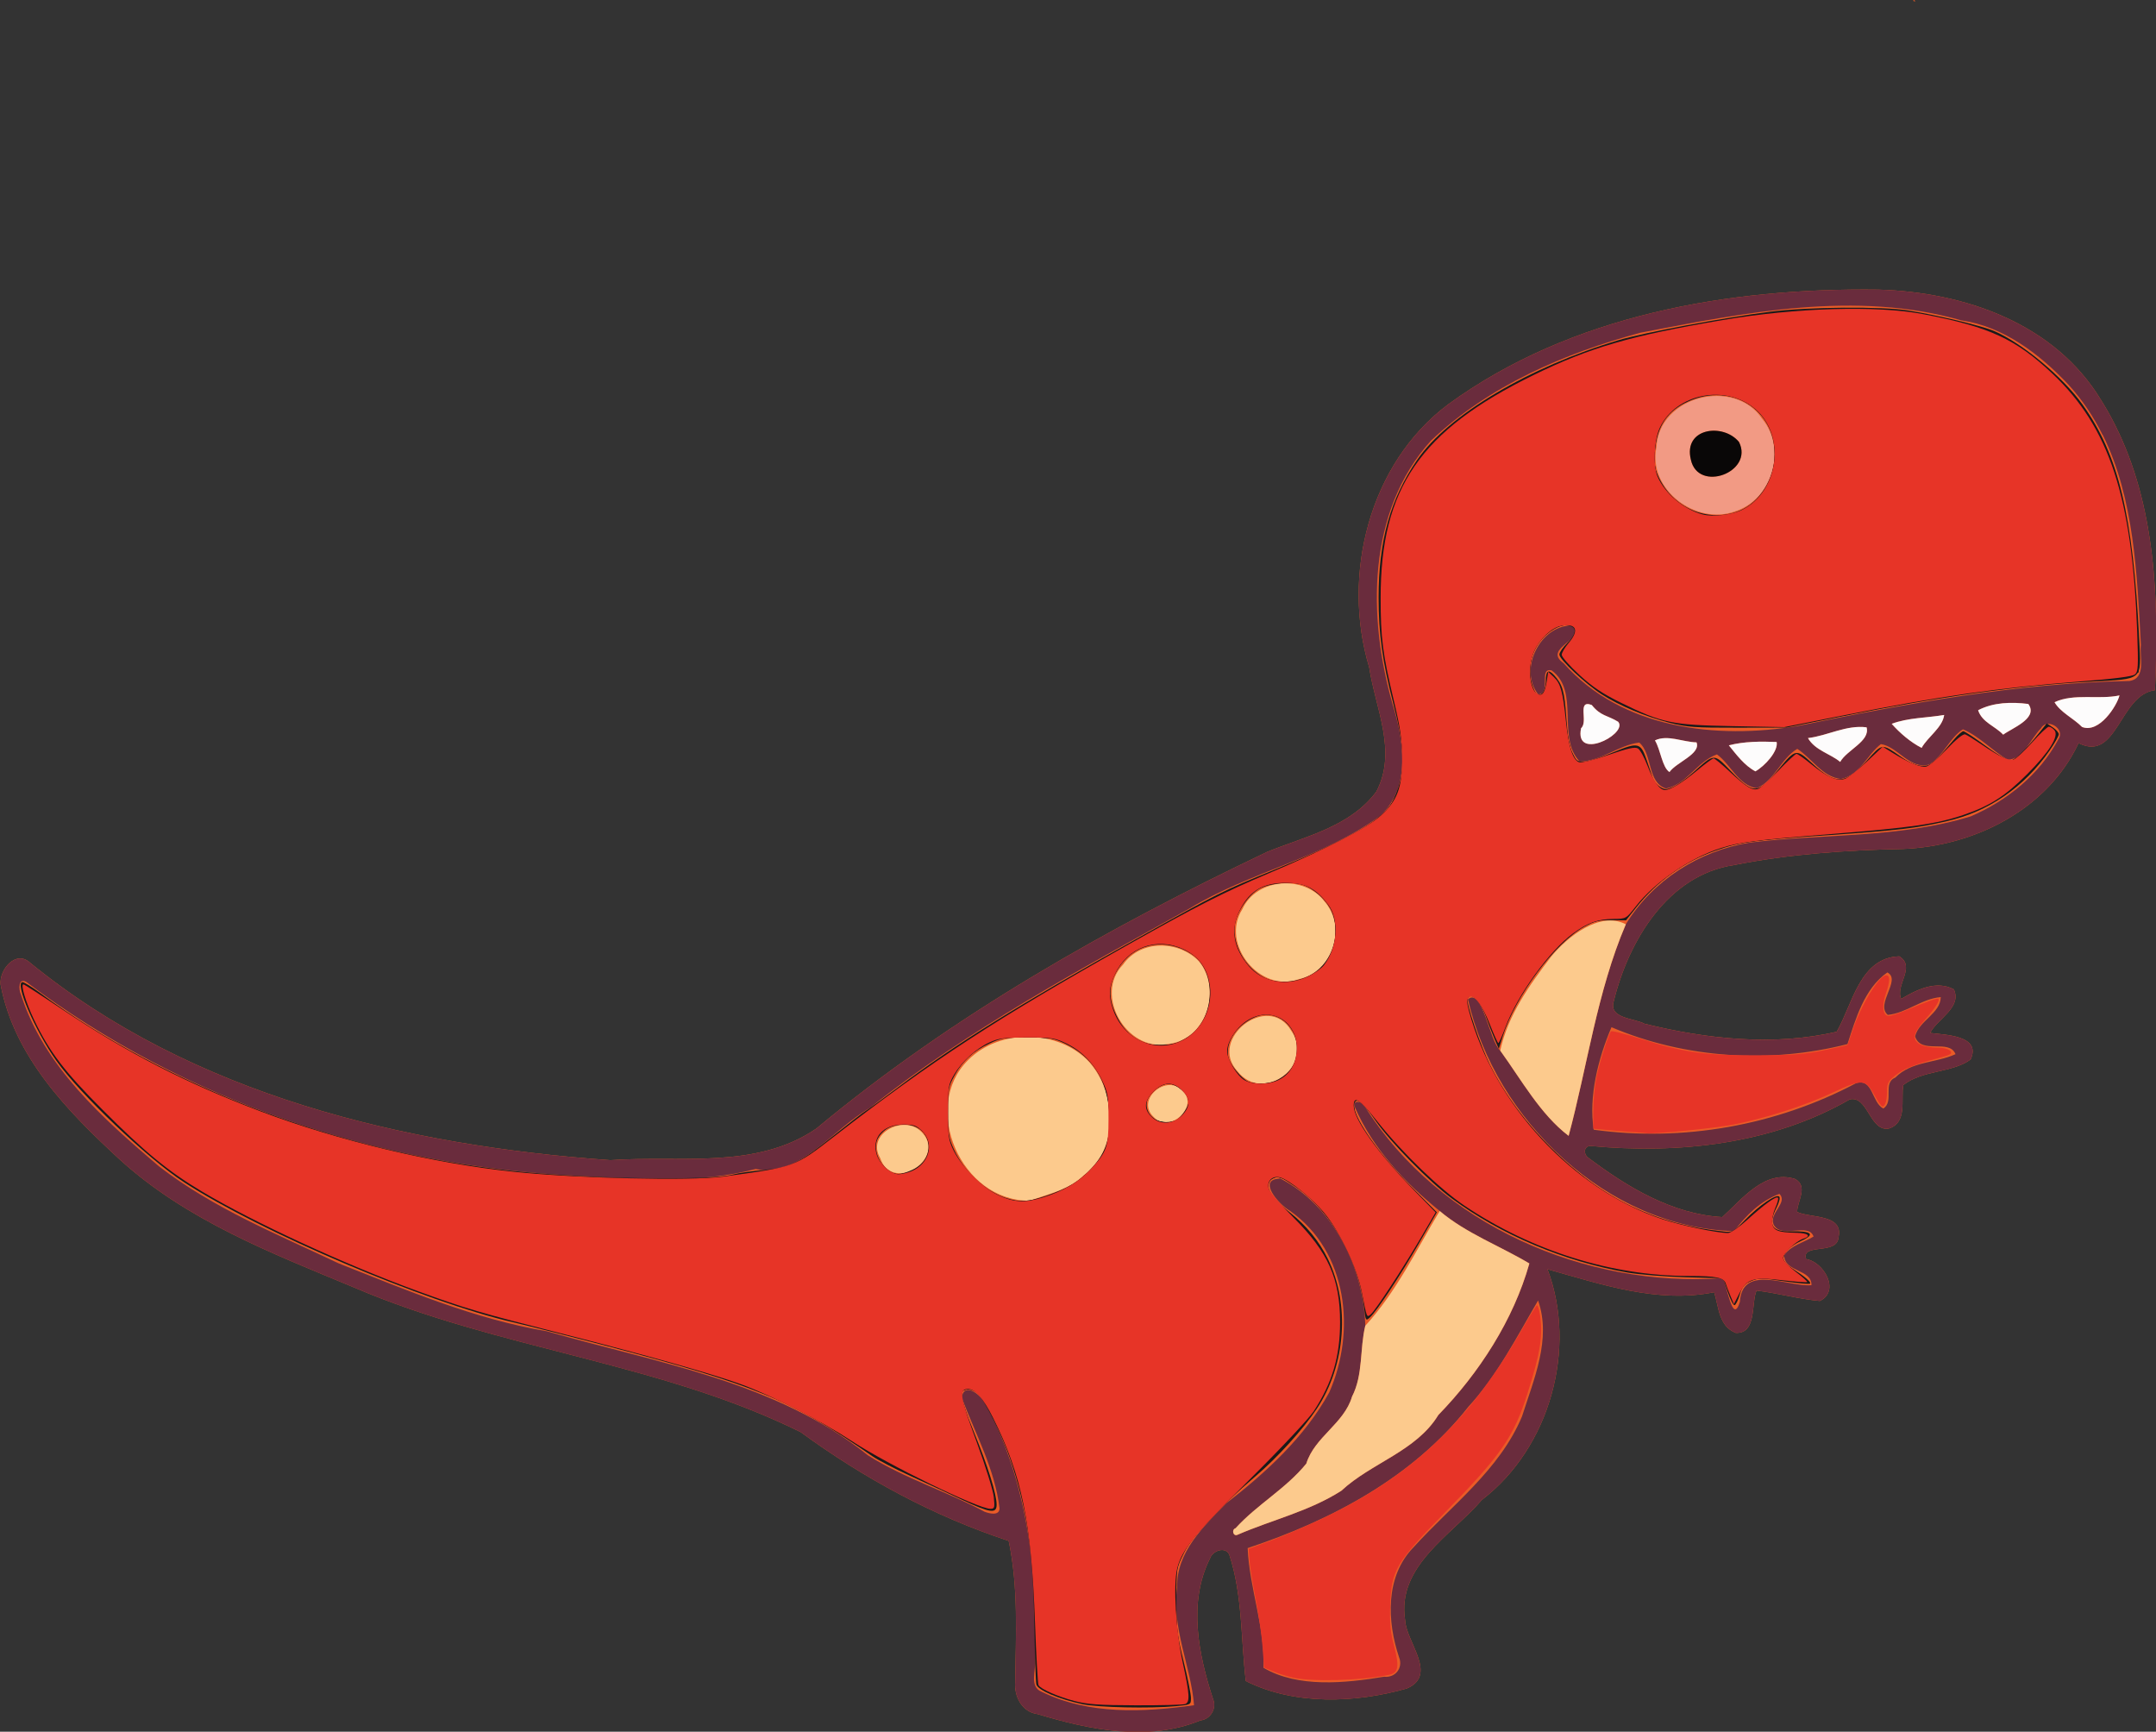 <?xml version="1.0" encoding="UTF-8" standalone="no"?>
<svg
   id="svg2"
   height="772.44pt"
   width="961.86pt"
   version="1.1"
   viewBox="0 0 961.862 772.435"
   sodipodi:docname="dino.svg"
   inkscape:version="1.3.2 (091e20e, 2023-11-25, custom)"
   xmlns:inkscape="http://www.inkscape.org/namespaces/inkscape"
   xmlns:sodipodi="http://sodipodi.sourceforge.net/DTD/sodipodi-0.dtd"
   xmlns="http://www.w3.org/2000/svg"
   xmlns:svg="http://www.w3.org/2000/svg">
  <rect x="0" y="0" width="961.862" height="772.435" fill="#333333" stroke="none"/>
  <defs
     id="defs1" />
  <sodipodi:namedview
     id="namedview1"
     pagecolor="#ffffff"
     bordercolor="#000000"
     borderopacity="0.25"
     inkscape:showpageshadow="2"
     inkscape:pageopacity="0.0"
     inkscape:pagecheckerboard="0"
     inkscape:deskcolor="#d1d1d1"
     inkscape:document-units="pt"
     inkscape:zoom="0.74387126"
     inkscape:cx="641.23999"
     inkscape:cy="515.5462"
     inkscape:window-width="1920"
     inkscape:window-height="1057"
     inkscape:window-x="1912"
     inkscape:window-y="185"
     inkscape:window-maximized="1"
     inkscape:current-layer="svg2" />
  <g
     id="g4197"
     transform="matrix(.448 .894 -.894 .448 854.11 0)">
    <path
       id="path4184"
       d="m0 0v0.78c0.19-0.2 0.58-0.59 0.78-0.78zm209.3 4.914c-4.19 0.015-8.41 0.221-12.65 0.636-39.86 3.25-70.27 33.031-88.37 66.741-30.66 59.299-51.401 127.49-40.221 194.56 7.8 43.26 46.69 76.679 89.1 84.009 17.5 5.72 39.161 5.471 50.981 21.991 8.75 17.38 3.69 37.07 2.2 55.48-1.53 78.92 2.259 158.14 20.219 235.15 4.5 32.3-16.76 60.04-28.55 88.52-46.76 78.96-109.68 153.87-194.86 192.07-7.93 3.09-3.291 13.749 3.009 16.089 31.52 8.98 63.961-1.419 93.441-12.559 37.65-14.45 67.97-42.031 98.02-67.991 53.53-45.12 90.799-106.85 146.86-149.15 31.2-16.04 60.19-36.279 84.98-61.239 20.52 5.4 39.011 15.98 57.711 25.7 5.54 3.25 13.239 3.18 17.139-2.62 16.68-17.63 33.2-38.54 35.05-63.68 1.62-4.17-1.519-9.02-5.889-9.28-20.84-3.14-43.651-9.23-56.861-27-2.5-2.56-1.75-8.59 2.5-8.35 18.84 2.79 36.061 12.359 53.631 18.659 19.41-14.51 30.659-39.169 35.139-62.659 0.98-15.33-18.599-9.051-27.559-13.041-23.34-7.37-24.621-35.501-32.641-54.641-7.16-37.61-41.359-68.399-78.859-72.289 16.71-18.4 35.76-37.051 42.47-61.891 6.74 1.12 14.489 5.01 20.519-0.48 4.64-8.23-8.689-11.991-12.709-16.741 5.26-7.95 11.789-15.1 16.809-23.18 0.12-10.24-14.739-9.4-19.459-2.88-7.59-1.28 4.87-13.201-2.23-17.291-8.23-6.82-13.371 7.661-18.341 11.441-4.1-1.96-7.86-9.66-13.53-5.8-9.98 10.14-2.551 25.281 0.609 36.691-11.14 19.38-30.989 31.949-50.569 41.639-2.26 1.15-5.23-0.369-4.27-3.109 21.02-33.58 35.71-72.821 33.38-112.91 1.98-8.08 17.069-1.439 19.459-9.819 1.23-8.75-9.28-10.451-14.48-14.391-2.21-10.75 4.95-21.7 3.27-31.93-7.35-9.33-14.95 5.249-18.68 10.809-4.17-5.63-3.721-17.82-12.641-18.17-7.28 5.17-7.3 14.921-6.72 22.931-6.73-0.32-9.819-12.43-17.359-7.75-7.41 16.06 9.919 28.329 17.559 40.019-6.75 28.07-23.049 53.29-41.609 75.07-4.32 2.96-9.22 13.43-15.15 7.73-20.93-17.82-39.551-46.62-30.241-75.13 6.68-24.33 16.481-47.78 27.361-70.63 13.19-29.06 13.14-65.51-7.12-91.2 15.53-11.51-11.16-25.98-5.84-41.03-34.82-19.511-73.43-37.249-114.01-37.106z"
       fill="#ea5b27" />
    <path
       id="path6"
       d="m261.63 6.143c-5.25 0.018-10.52 0.276-15.82 0.795-49.82 4.062-87.84 41.288-110.46 83.426-38.325 74.126-64.251 159.36-50.276 243.2 9.75 54.075 58.363 95.849 111.38 105.01 21.875 7.15 48.952 6.838 63.727 27.488 10.938 21.725 4.612 46.337 2.75 69.35-1.913 98.65 2.823 197.68 25.273 293.94 5.625 40.375-20.95 75.05-35.688 110.65-58.45 98.7-137.1 192.34-243.57 240.09-9.912 3.862-4.113 17.186 3.762 20.111 39.4 11.225 79.951-1.774 116.8-15.699 47.062-18.062 84.963-52.538 122.53-84.988 66.912-56.4 113.5-133.56 183.57-186.44 39-20.05 75.237-45.349 106.22-76.549 25.65 6.75 48.764 19.975 72.139 32.125 6.925 4.062 16.549 3.975 21.424-3.275 20.85-22.038 41.5-48.175 43.812-79.6 2.025-5.213-1.899-11.275-7.361-11.6-26.05-3.925-54.564-11.538-71.076-33.75-3.125-3.2-2.188-10.738 3.125-10.438 23.55 3.487 45.077 15.449 67.039 23.324 24.262-18.138 38.324-48.962 43.924-78.324 1.225-19.162-23.249-11.313-34.449-16.301-29.175-9.213-30.776-44.376-40.801-68.301-8.95-47.012-51.699-85.499-98.574-90.361 20.888-23 44.7-46.313 53.088-77.363 8.425 1.4 18.111 6.263 25.648-0.6 5.8-10.288-10.862-14.988-15.887-20.926 6.575-9.938 14.737-18.875 21.012-28.975 0.15-12.8-18.424-11.75-24.324-3.6-9.488-1.6 6.088-16.501-2.787-21.613-10.288-8.525-16.713 9.576-22.926 14.301-5.125-2.45-9.825-12.075-16.912-7.25-12.475 12.675-3.188 31.601 0.762 45.863-13.925 24.225-38.736 39.936-63.211 52.049-2.825 1.438-6.538-0.462-5.338-3.887 26.275-41.975 44.637-91.026 41.725-141.14 2.475-10.1 21.337-1.798 24.324-12.273 1.538-10.938-11.6-13.063-18.1-17.988-2.763-13.438 6.188-27.125 4.088-39.912-9.188-11.662-18.687 6.562-23.35 13.512-5.213-7.037-4.651-22.275-15.801-22.713-9.1 6.463-9.125 18.652-8.4 28.664-8.412-0.4-12.274-15.538-21.699-9.688-9.262 20.075 12.399 35.411 21.949 50.023-8.438 35.088-28.812 66.613-52.012 93.838-5.4 3.7-11.525 16.787-18.938 9.662-26.162-22.275-49.438-58.275-37.801-93.912 8.35-30.412 20.601-59.725 34.201-88.287 16.488-36.325 16.425-81.888-8.9-114 19.44-14.375-13.92-32.462-7.27-51.275-43.53-24.389-91.79-46.561-142.51-46.382zm2.154 8.621c39.542 0.157 78.334 17.809 114.24 33.424 5.525 3.788 18.1 5.412 15.15 14.725-26.9 56.15-44.226 116.23-60.326 176.2-13.575 44.412-42.699 88.975-89.949 101.5-13.188 7.088-5.638-18.464-16.812-13.227-7.713 15.5 8.549 37.25 26.012 33.688 3.263-6.938-13.587-6.688-8.574-12.688 17.638-9.025 34.438 14.238 52.375 8.775 5.338-10.562 1.55-23.437 5.5-34.449 9.012-3.85 21.824 6.087 29.574-1.838 3.188-11.325-5.737-22.362-4.25-33.949 8.55-4.375 20.875-3.063 26.812-11.4 0.562-10.975-8.837-19.625-9.512-30.025 8.387-4.987 20.163-5.425 25.9-14.213 2.888-10.662-5.489-19.013-7.389-28.65 5.4-7.8 20.262-8.074 22.225-19.012-0.637-9.062-8.236-16.9-9.086-25.6 7.525-6.438 17.974-9.287 26.424-14.725 3.45-8.425-4.837-16.539-7.412-24.389-4.075-5.763 6.462-12.299 9.824-5.949 12.762 18.1 17.812 40.924 16.5 62.887-6.938 41.238-28.224 77.714-42.137 116.76-8.525 27.288-5.438 57.738 9.75 82.188 26.225 31.038 61.513 54.938 91.176 81.375-17.75 8.713-39.7 9.549-59.588 12.799-7.287 3.138-36.062-7.038-33.625 3.287 66.812 16.362 148.4-12.275 182.09-74.812-4.9-9.812-8.464-20.624-7.289-31.861 6.638-2.25 6.938 10.075 13.801 10.537 9.363 0.025 7.512-18.037 16.012-16.912 0.525 6.375-1.3 13.438 2 19.312 8.688 4.213 13.65-10.375 21.713-6.125-4.6 11.85-28.224 29-9.549 39.875 10.112 9.675-11.889 2.125-16.102 2.537-29.325 70.912-97.138 127.9-174.81 135.62-3.188-0.562-7.088 4.888-2.375 5.125 25.2 1.438 50.226-6.025 72.988-16.338 17.938-7.713 32.551-21.413 48.551-31.588 24.175 22.012 42.087 52.45 52.787 83.213 12.575 20.088 7.1 45.401 13.537 67.301 2.212 21.062-2.788 41.674-3.988 62.574 0.087 2.888-4.162 2.063-3.762-0.475-6.463-16.688-7.112-35.001-14.537-51.426-11.238-10.762-10.487-28.823-21.975-39.523-8.1-11.112-21.938-15.738-32-24.301-29.638-13.812-67.725-13.9-94.525 5.5-6.013 12.162 12.586 7.325 18.424 3.338 34.925-18.662 76.7-2.762 100.31 25.775 16.175 23.425 24.114 51.499 29.576 79.111 5.85 17.138 11.862 37.062 29.625 45.438 18.65 12.975 42.863 12.825 62.963 21.025-9.175 27.088-21.413 54.801-44.801 72.613-5.6 5.025-12.088-2.601-17.25-4.551-43.15-23.325-91.588-41.262-141.19-39.312-5.125 0.35-15.463 4.963-8.176 10.25 21.612 2.225 43.939 1.275 64.701 8.812 3.825 1.962-0.013 6.425-2.088 8.287-19.675 13.825-36.601 31.614-57.176 44.014-59.662 27.262-98.874 82.162-142.14 129.13-24.175 33.012-55.5 59.662-85.775 86.762-29.888 23.362-58.837 48.838-93.35 65.426-37.7 15.95-78.463 32.437-120.18 25.887-2.975 0.025-9.362-3.038-4.762-5.863 99.238-49.2 180.4-130.42 234.51-226.76 16.188-28.612 34-57.55 40.838-90.1 15.425-19.012-0.662-48.601-1.912-72.326-14.662-68.775-16.45-139.21-19.537-209.06-3.288-39.725 8.337-79.312 1.324-118.81-7.3-22.588-31.8-29.937-52.812-33.537-49.63-9.39-102.16-35.42-121.44-84.97-12.86-42.58-10.185-88.04-1.498-131.11 16.188-57.54 32.648-118.2 74.158-163.39 13.688-19.588 36.638-30.65 58.963-37.312 11.143-3.128 22.274-4.456 33.346-4.412zm134.1 56.736c4.513 3.888 14.038 19.601 6.375 26.551-6.5 2.087-12.75 7.186-19.225 7.523 0.36-12.058 9.82-22.47 12.85-34.07zm-17.633 47.492c8.758-0.485 7.079 14.398 8.145 20.295-6.3 1.875-11.374 7.475-18.449 6.4-0.163-9.625 4.163-18.762 9.426-26.6 0.305-0.048 0.596-0.08 0.879-0.096zm-16.43 44.795c5.85 3.925 6.825 13.687 10.775 19.475-5.625 4.162-13 7.2-19.463 8.9 1.012-9.762 5.862-19 8.688-28.375zm-13.225 41.775c7.85 1.512 6.35 15.488 10.65 21.812-6.4 2.725-12.013 9.662-19.926 10.1 3.763-10.475 2.9-22.425 9.275-31.912zm153.02 30.41c8.137 4.3 6.237 16.626 13.137 22.613 10.85 1.75 9.512-16.538 19-15.713-0.45 12.075-7.575 23.675-3.375 35.875-0.588 7.875 11.638 6.337 12.426 13.699-5.9 4.325-17.9-2.55-19.438 7.312 1.175 50.375-13.95 100.98-42.35 142.38-17.825-5.737-34.312-19.912-46.662-34.475 34.05-28.888 57.937-70.112 67.387-113.44-10.462-10.35-23.475-22.163-25.775-37.775 7.25-5.362 12.712 14.05 21.287 10.375 3.775-9.775 0.413-21.05 4.363-30.85zm-168.19 18.09c5.075 1.438 9.048 11.963 9.336 17.926-5.525 3.975-12.95 5.287-19.6 6.75 1.875-8.713 6.001-16.938 10.264-24.676zm-19.826 40.051c6.925 0.637 4.85 14.912 8.037 20.912-4.213 2.462-13.261-1.163-19.398-0.676 0.125-7.775 7.811-13.486 11.361-20.236zm-29.059 33.828c7.792 0.046 7.678 31.7-6.854 20.184-1.312-5.338-15.574-4.963-8.887-11.113 7.963-1.725 8.911-5.225 14.961-8.975 0.268-0.067 0.528-0.097 0.779-0.096zm267.7 184.58c22.638 2.925 38.248 21.862 53.773 36.975 21.138 24.575 26.75 57.513 38.15 86.838 7.45 21.475 30.437 31.762 51.412 34.662 6.05 0.562 9.226 6.963 5.738 12.312-6.537 21.125-15.924 45.776-34.574 57.863-19.862-10.95-43.25-12.838-63.625-22 7.075-48.5 5.987-100.11-15.275-145.28-8.425-22.35-23.112-42.138-35.6-61.375z"
       fill-opacity=".953"
       transform="scale(.8)"
       fill="#642a3e" />
    <path
       id="path10"
       d="m397.88 71.5c-3.025 11.6-12.487 22.012-12.85 34.074 6.475-0.338 12.725-5.436 19.225-7.523 7.662-6.95-1.863-22.663-6.375-26.551zm-17.633 47.492c-0.283 0.016-0.574 0.047-0.879 0.096-5.263 7.838-9.588 16.975-9.426 26.6 7.075 1.075 12.149-4.525 18.449-6.4-1.066-5.897 0.614-20.78-8.145-20.295zm-16.43 44.795c-2.825 9.375-7.675 18.612-8.688 28.375 6.463-1.7 13.838-4.738 19.463-8.9-3.95-5.787-4.925-15.55-10.775-19.475zm-13.225 41.775c-6.375 9.488-5.513 21.437-9.275 31.912 7.912-0.438 13.526-7.375 19.926-10.1-4.3-6.325-2.8-20.3-10.65-21.812zm-15.162 48.5c-4.263 7.737-8.389 15.963-10.264 24.676 6.65-1.462 14.075-2.775 19.6-6.75-0.287-5.963-4.261-16.488-9.336-17.926zm-19.826 40.051c-3.55 6.75-11.236 12.461-11.361 20.236 6.138-0.487 15.186 3.138 19.398 0.676-3.188-6-1.112-20.275-8.037-20.912zm-29.059 33.828c-0.251-0.002-0.512 0.029-0.779 0.096-6.05 3.75-6.998 7.25-14.961 8.975-6.688 6.15 7.574 5.776 8.887 11.113 14.531 11.516 14.645-20.137 6.854-20.184z"
       transform="scale(.8)"
       fill="#fdfcfc" />
    <path
       id="path16"
       fill="#f29a84"
       d="m136.6 144.44c17.04-3.97 34.28 12.24 31.45 29.42-2.13 18.29-26.15 30.4-41.32 18.39-19.94-11.18-12.3-45.09 9.87-47.81m4.59 13.88c-10.85 2.45-16.81 19.48-2.6 22.72 14.77 3.83 17.68-22.71 2.6-22.72z" />
    <path
       id="path18"
       fill="#090707"
       d="m141.19 158.32c15.08 0.01 12.17 26.55-2.6 22.72-14.21-3.24-8.25-20.27 2.6-22.72z" />
    <path
       id="path30"
       d="m388.62 374.8c-13.288 9.625-8.312 32.325-2.5 45.35 8.7 17.862 18.35 36.162 34.088 48.824 19.888-3.25 41.838-4.086 59.588-12.799-29.662-26.438-64.951-50.338-91.176-81.375zm144.99 132.84c-16 10.175-30.613 23.875-48.551 31.588 13.338 21.112 29.501 41.788 38.613 65.775 10.062 8.562 23.9 13.188 32 24.301 11.488 10.7 10.737 28.761 21.975 39.523 7.425 16.425 8.075 34.738 14.537 51.426-0.4 2.538 3.849 3.362 3.762 0.475 1.2-20.9 6.201-41.512 3.988-62.574-6.438-21.9-0.962-47.213-13.537-67.301-10.7-30.762-28.612-61.2-52.787-83.213zm-226.32 10.928c-1.732 0.06-3.485 0.304-5.244 0.748-18.412 3.3-28.85 28.001-16.75 42.926 11.875 19.912 46.637 12.086 49.012-10.826 4.339-16.936-10.275-33.43-27.018-32.848zm53.936 49.416c-1.01-0.004-2.058 0.072-3.143 0.232-25.262 1.613-16.8 43.837 6.85 36.912 21.791-4.563 16.839-37.072-3.707-37.145zm-55.102 28.268c-1.885 0.001-3.787 0.203-5.68 0.627-15.65 4.875-25.525 23.7-17.312 38.725 7.65 21.975 43.925 20.126 50.588-2.012 7.329-18.578-9.374-37.351-27.596-37.34zm58.281 40.543c-1.408-0.074-2.945 0.211-4.586 0.947-11.275 4.412-5.987 25.423 6.963 20.586 11.036-2.986 7.478-21.016-2.377-21.533zm-30.254 38.512c-3.689 0.033-7.344 0.498-10.844 1.422-23.65 6.825-39.438 35.776-31.301 59.951 11.525 35.312 68.638 39.025 85.525 4.287 1.2-10.95 4.4-22.226 0.812-33.051-3.322-20.408-24.272-32.79-44.193-32.609zm-13.803 101.77c-1.352 0.032-2.805 0.29-4.354 0.812-13.225 4.312-12.713 28.164 2.824 27.076 19.452 2.708 17.487-28.271 1.529-27.889z"
       transform="scale(.8)"
       fill="#fcca8d" />
  </g>
  <path
     style="fill:#1a1a1a;stroke-width:1.344"
     d="m 643.929,1013.556 c -14.201,-3.028 -26.796,-8.443 -27.501,-11.823 -0.333,-1.597 -0.882,-18.33 -1.22,-37.184 -0.77,-42.977 -4.369,-67.235 -14.385,-96.961 -4.457,-13.227 -15.273,-35.102 -19.08,-38.59 -3.93,-3.6 -9.466,-3.511 -10.166,0.162 -0.252,1.322 3.177,11.304 7.619,22.181 8.449,20.687 13.649,37.3 13.649,43.612 0,5.442 -3.876,4.9 -20.328,-2.84 -7.674,-3.61 -21.514,-10.004 -30.756,-14.207 -9.242,-4.204 -19.581,-9.568 -22.975,-11.92 C 469.894,832.1 449.394,823.675 356.917,799.462 336.953,794.235 313.663,788.357 305.16,786.401 252.914,774.379 155.006,732.698 109.388,703.057 87.739,688.991 47.769,650.954 33.49,630.83 20.767,612.899 8.411,584.106 13.439,584.106 c 0.931,0 5.698,2.954 10.594,6.564 75.85,55.929 177.16,94.163 279.783,105.589 44.585,4.964 117.866,6.19 132.415,2.215 2.958,-0.808 11.24,-2.012 18.405,-2.675 16.028,-1.483 20.117,-3.535 42.168,-21.158 8.829,-7.056 16.989,-13.331 18.134,-13.944 1.145,-0.613 9.771,-6.898 19.169,-13.965 34.363,-25.843 71.552,-48.997 142.084,-88.463 49.488,-27.691 50.067,-27.98 82.681,-41.347 42.468,-17.405 61.555,-28.185 68.482,-38.68 1.831,-2.773 4.33,-8.963 5.555,-13.755 2.913,-11.402 1.864,-22.908 -4.238,-46.512 -6.378,-24.667 -8.62,-40.925 -8.63,-62.563 -0.015,-33.725 6.92,-58.503 22.904,-81.843 18.289,-26.706 66.671,-55.457 119.984,-71.301 15.186,-4.513 62.876,-13.446 90.343,-16.922 22.56,-2.855 66.034,-3.212 82.003,-0.673 16.828,2.675 43.713,9.106 50.828,12.158 16.765,7.191 40.971,27.305 52.716,43.802 21.436,30.11 29.964,65.493 33.699,139.809 1.234,24.545 2.685,23.268 -28.352,24.947 -43.699,2.363 -89.754,8.806 -150.101,21 l -31.382,6.341 -28.903,0.062 c -25.695,0.055 -30.227,-0.274 -40.833,-2.969 -14.05,-3.57 -29.55,-10.056 -39.989,-16.734 -9.741,-6.231 -25.379,-20.896 -25.379,-23.8 0,-1.249 2.141,-4.346 4.757,-6.882 10.918,-10.582 -0.643,-15.251 -12.338,-4.983 -6.254,5.491 -9.829,13.306 -9.866,21.568 -0.028,6.152 2.898,14.385 5.113,14.385 2.424,0 4.267,-3.567 4.267,-8.255 0,-6.269 1.511,-7.314 5.014,-3.466 4.973,5.463 6.097,9.418 7.204,25.347 0.823,11.845 1.812,17.208 3.945,21.388 2.732,5.354 3.043,5.543 7.697,4.67 2.668,-0.501 9.936,-3.015 16.151,-5.588 15.138,-6.267 16.401,-5.959 20.105,4.89 1.641,4.806 3.35,9.813 3.799,11.126 0.449,1.314 2.225,3.312 3.948,4.44 2.761,1.809 3.683,1.821 7.797,0.103 2.566,-1.072 8.026,-4.993 12.133,-8.712 12.559,-11.373 12.117,-11.353 21.998,-1.025 13.805,14.429 16.204,14.355 28.789,-0.888 10.018,-12.134 10.383,-12.193 20.054,-3.239 13.837,12.811 19.66,12.477 32.399,-1.857 9.178,-10.327 8.718,-10.275 20.166,-2.272 5.29,3.698 9.042,5.31 12.592,5.411 5.288,0.15 6.101,-0.52 19.006,-15.659 2.299,-2.698 4.808,-4.905 5.575,-4.905 0.767,0 6.73,3.932 13.251,8.738 6.521,4.806 13.006,8.738 14.412,8.738 2.643,0 8.791,-5.79 17.137,-16.141 l 4.816,-5.973 3.586,2.35 c 1.972,1.292 3.586,3.143 3.586,4.112 0,0.969 -2.479,5.341 -5.509,9.715 -15.057,21.736 -36.241,36.301 -61.035,41.962 -18.741,4.28 -28.058,5.379 -70.635,8.337 -46.033,3.198 -52.597,4.099 -66.999,9.195 -18.574,6.573 -34.875,18.248 -47.21,33.814 l -6.049,7.634 -8.738,-0.103 c -7.287,-0.086 -9.957,0.565 -16.078,3.917 -17.355,9.505 -40.95,41.187 -48.547,65.186 l -2.341,7.394 -2.589,-6.049 c -1.424,-3.327 -3.725,-9.249 -5.114,-13.159 -3.599,-10.132 -8.974,-15.337 -10.834,-10.49 -0.99,2.58 7.65,28.002 13.393,39.405 17.755,35.257 50.891,68.252 84.533,84.174 16.663,7.886 34.024,12.614 54.308,14.788 5.282,0.566 5.931,0.217 12.771,-6.862 8.343,-8.635 18.613,-15.657 20.353,-13.917 0.686,0.686 0.01,3.5 -1.611,6.67 -5.249,10.289 -2.858,14.272 8.402,13.998 12.605,-0.306 14.955,1.794 6.35,5.675 -6.586,2.97 -11.22,7.758 -10.605,10.957 0.257,1.334 2.58,3.77 5.163,5.413 7.314,4.654 11.491,8.214 10.644,9.072 -0.425,0.431 -7.382,-0.2 -15.46,-1.403 -13.352,-1.988 -15.138,-1.996 -19.658,-0.087 -4.105,1.734 -5.277,3.147 -6.722,8.1 -0.962,3.3 -2.354,6.09 -3.094,6.2 -0.739,0.11 -2.554,-3.443 -4.033,-7.896 l -2.689,-8.097 -22.181,-0.599 c -12.2,-0.329 -27.928,-1.614 -34.952,-2.856 -37.855,-6.69 -74.795,-22.279 -104.336,-44.031 -13.122,-9.662 -36.312,-33.294 -45.324,-46.188 -7.966,-11.397 -11.176,-14.049 -12.58,-10.391 -2.268,5.91 13.739,29.481 33.364,49.13 l 15.668,15.687 -10.624,18.382 c -11.321,19.588 -25.146,40.478 -29.243,44.185 -2.388,2.161 -2.525,1.938 -3.401,-5.515 -1.492,-12.705 -4.655,-23.177 -10.871,-35.997 -7.453,-15.372 -17.838,-27.897 -30.048,-36.24 -8.603,-5.878 -9.943,-6.396 -12.974,-5.015 -6.37,2.902 -2.865,10.325 9.485,20.087 9.997,7.902 17.578,17.135 22.823,27.794 13.327,27.084 10.681,63.219 -6.523,89.098 -8.177,12.3 -23.377,29.049 -36.558,40.285 -21.594,18.407 -37.525,35.477 -42.455,45.49 -4.574,9.291 -4.596,9.428 -4.576,28.185 0.018,16.673 0.522,20.886 4.369,36.498 2.392,9.707 4.349,19.45 4.349,21.651 0,3.959 -0.096,4.011 -9.074,4.859 -15.296,1.445 -46.183,0.776 -55.453,-1.201 z M 622.378,711.159 c 13.202,-4.49 20.046,-8.7 27.35,-16.824 8.309,-9.241 10.807,-17.187 10.082,-32.071 -0.961,-19.743 -9.971,-33.943 -26.437,-41.663 -6.77,-3.174 -9.194,-3.56 -22.38,-3.56 -13.12,0 -15.628,0.394 -22.243,3.497 -9.86,4.625 -16.025,10.222 -20.848,18.928 -3.717,6.71 -3.959,8.06 -3.938,21.938 0.02,13.17 0.415,15.629 3.605,22.477 6.149,13.198 18.757,24.833 31.088,28.689 8.254,2.581 12.773,2.312 23.72,-1.411 z m -79.698,-15.398 c 15.154,-6.88 11.683,-26.848 -4.683,-26.933 -7.321,-0.038 -13.083,2.918 -15.753,8.083 -2.744,5.307 -0.45,13.538 5.069,18.181 4.666,3.926 7.884,4.066 15.367,0.669 z M 700.452,665.731 c 3.282,-2.586 6.66,-8.053 6.66,-10.778 0,-4.017 -7.277,-10.352 -11.892,-10.352 -4.863,0 -11.669,5.347 -12.863,10.106 -1.651,6.576 3.786,12.662 11.313,12.662 2.588,0 5.64,-0.737 6.783,-1.638 z m 60.25,-23.91 c 6.744,-3.835 9.921,-8.618 10.631,-16.008 1.453,-15.125 -11.787,-26.289 -24.76,-20.878 -10.783,4.498 -17.82,14.951 -15.912,23.638 1.027,4.676 7.852,13.058 12.002,14.738 4.989,2.02 13.033,1.356 18.039,-1.491 z m -61.283,-21.499 c 2.793,-0.776 7.28,-3.343 9.971,-5.706 13.977,-12.272 13.638,-37.935 -0.624,-47.212 -14.6,-9.498 -32.236,-6.884 -41.86,6.203 -7.949,10.809 -8.443,20.115 -1.725,32.506 7,12.911 19.793,18.22 34.238,14.209 z m 81.366,-41.114 c 11.957,-7.296 17.096,-24.481 11.2,-37.459 -2.987,-6.574 -10.34,-13.255 -17.013,-15.457 -6.685,-2.206 -19.088,-1.142 -25.586,2.196 -6.526,3.352 -13.638,13.675 -14.811,21.499 -1.738,11.592 6.15,25.724 17.57,31.477 7.782,3.92 20.109,2.949 28.639,-2.256 z M 1034.641,303.767 c 12.109,-4.894 20.985,-19.116 20.985,-33.625 0,-26.831 -25.75,-42.719 -51.083,-31.517 -12.587,5.566 -18.862,14.758 -20.092,29.435 -0.607,7.246 -0.232,10.223 1.892,15.004 8.492,19.114 29.718,28.212 48.297,20.702 z"
     id="path1"
     transform="matrix(0.75,0,0,0.75,0,-0.003)" />
  <path
     style="fill:#1a1a1a;stroke-width:1.344"
     d="m 641.281,1012.189 c -4.784,-1.037 -12.043,-3.56 -16.132,-5.606 l -7.434,-3.721 -0.841,-9.41 c -0.463,-5.176 -0.923,-17.577 -1.022,-27.559 -0.513,-51.522 -7.861,-87.979 -24.548,-121.805 -7.212,-14.619 -10.783,-18.538 -16.193,-17.771 -4.947,0.701 -4.438,4.792 3.002,24.13 13.546,35.209 16.225,46.886 10.76,46.886 -7.131,0 -60.793,-26.315 -82.064,-40.243 C 462.586,828.134 438.137,819.175 326.669,791.08 284.345,780.412 263.603,773.913 230.906,761.071 169.764,737.059 119.978,711.397 94.102,690.555 77.663,677.314 44.131,643.893 35.393,632.04 25.082,618.052 11.206,588.584 13.739,586.052 c 0.399,-0.399 10.932,6.136 23.405,14.523 12.473,8.387 28.123,18.316 34.778,22.065 67.587,38.078 148.193,64.134 227.862,73.655 38.368,4.585 114.02,6.46 133.088,3.298 4.806,-0.797 14.578,-2.223 21.716,-3.168 15.375,-2.036 20.854,-4.49 36.09,-16.16 67.666,-51.828 100.725,-73.437 183.599,-120.009 41.301,-23.21 57.239,-31.245 83.249,-41.969 28.057,-11.569 51.03,-22.917 60.201,-29.738 6.073,-4.516 8.718,-7.702 12.099,-14.569 4.042,-8.211 4.327,-9.718 4.324,-22.932 -0.002,-11.41 -0.839,-17.521 -4.331,-31.62 -7.038,-28.414 -8.523,-39.587 -8.489,-63.855 0.091,-64.788 23.851,-99.786 89.449,-131.757 33.288,-16.224 52.045,-22.119 96.119,-30.208 44.886,-8.238 54.43,-9.227 90.069,-9.336 34.974,-0.106 38.181,0.246 68.494,7.535 18.498,4.448 27.333,8.384 40.396,17.998 45.314,33.347 61.989,75.894 65.42,166.921 l 0.873,23.17 -4.58,1.862 c -2.635,1.071 -15.143,2.545 -29.45,3.472 -43.532,2.818 -81.228,8.175 -143.17,20.345 -33.066,6.496 -34.02,6.603 -59.15,6.604 -14.048,3.9e-4 -29.474,-0.636 -34.28,-1.414 -17.146,-2.777 -40.121,-12.34 -53.199,-22.145 -9.307,-6.978 -19.394,-16.969 -19.394,-19.21 0,-1.039 1.815,-3.957 4.033,-6.483 2.218,-2.526 4.033,-6.085 4.033,-7.907 0,-2.949 -0.571,-3.314 -5.176,-3.314 -6.876,0 -15.09,5.992 -18.844,13.747 -5.015,10.359 -3.084,28.543 2.937,27.664 2.171,-0.317 3.119,-1.914 4.214,-7.095 l 1.413,-6.686 3.023,3.844 c 3.925,4.99 5.353,10.54 7.012,27.266 1.681,16.94 4.332,23.264 9.753,23.264 2.109,0 9.383,-2.143 16.164,-4.762 6.781,-2.619 13.544,-4.585 15.028,-4.369 2.972,0.432 4.613,3.149 9.156,15.15 5.188,13.703 10.387,13.45 27.849,-1.353 4.772,-4.045 9.181,-7.355 9.8,-7.355 0.618,0 5.233,3.859 10.255,8.576 14.225,13.36 16.048,13.236 29.698,-2.009 4.558,-5.091 8.745,-9.256 9.306,-9.256 0.561,0 5.163,3.302 10.227,7.337 5.064,4.036 10.875,7.704 12.913,8.151 5.036,1.106 10.669,-2.04 18.384,-10.268 9.191,-9.802 9.731,-9.951 17.321,-4.791 8.648,5.88 14.48,8.12 18.507,7.109 1.822,-0.457 7.533,-5.188 12.692,-10.513 l 9.38,-9.682 12.328,8.344 c 6.781,4.589 13.734,8.344 15.453,8.344 2.171,0 6.008,-3.13 12.573,-10.254 9.402,-10.204 12.537,-11.633 14.469,-6.597 2.281,5.944 -20.537,31.442 -36.465,40.747 -21.009,12.273 -35.317,15.019 -106.594,20.458 -48.239,3.681 -60.316,6.446 -79.766,18.261 -9.567,5.812 -23.319,18.3 -28.697,26.062 -3.695,5.332 -3.9,5.426 -11.979,5.438 -11.485,0.018 -20.361,4.446 -31.649,15.787 -14.61,14.678 -27.763,34.976 -33.753,52.088 l -2.353,6.722 -2.856,-6.722 c -6.669,-15.695 -10.171,-21.505 -13.225,-21.939 -4.261,-0.605 -3.974,2.628 1.753,19.752 8.71,26.047 20.823,45.521 42.12,67.716 30.014,31.28 63.751,48.618 102.729,52.792 l 8.799,0.942 9.312,-8.746 c 14.008,-13.157 21.348,-16.106 15.762,-6.333 -2.283,3.994 -2.615,11.57 -0.562,12.839 0.8,0.494 5.79,1.318 11.091,1.831 l 9.637,0.932 -4.62,2.617 c -6.617,3.748 -10.839,8.125 -10.839,11.237 0,1.5 2.144,4.355 4.839,6.447 2.662,2.065 6.14,4.856 7.73,6.204 2.868,2.43 2.849,2.443 -2.487,1.686 -2.958,-0.42 -10.341,-1.155 -16.408,-1.635 -13.072,-1.033 -16.712,0.594 -20.062,8.969 -1.17,2.924 -2.585,5.034 -3.145,4.688 -0.56,-0.346 -1.798,-3.417 -2.752,-6.824 -2.208,-7.886 -4.22,-8.658 -22.583,-8.672 -46.724,-0.036 -93.672,-14.566 -133.958,-41.46 -14.708,-9.819 -38.932,-32.838 -49.728,-47.254 -13.194,-17.617 -17.824,-20.638 -16.5,-10.762 1.106,8.245 13.972,26.279 32.21,45.147 l 16.118,16.675 -13.518,22.53 c -15.413,25.688 -25.562,40.155 -26.991,38.472 -0.539,-0.635 -1.706,-5.621 -2.593,-11.079 -4.099,-25.233 -19.538,-50.755 -39.685,-65.602 -7.993,-5.89 -12.463,-7.109 -15.379,-4.192 -4.052,4.052 -1.767,8.018 12.927,22.435 16.27,15.962 22.74,26.346 26.579,42.648 3.259,13.843 1.969,36.772 -2.855,50.734 -6.294,18.218 -13.937,27.922 -50.976,64.725 -24.721,24.563 -34.888,35.598 -37.778,41.002 -3.905,7.303 -3.954,7.659 -3.941,28.903 0.012,18.687 0.497,23.575 3.697,37.256 4.598,19.659 4.697,23.326 0.658,24.408 -6.074,1.628 -53.923,0.674 -62.806,-1.252 z M 624.135,711.234 c 12.502,-4.412 21.775,-10.677 27.816,-18.791 7.115,-9.557 8.504,-14.878 7.888,-30.215 -0.626,-15.596 -4.462,-24.921 -13.788,-33.517 -11.187,-10.312 -15.261,-11.668 -35.058,-11.668 -16.468,0 -17.881,0.213 -24.489,3.697 -9.141,4.819 -16.049,11.847 -20.014,20.364 -2.655,5.701 -3.195,9.014 -3.199,19.63 -0.003,7.024 0.612,14.995 1.367,17.712 2.154,7.754 11.712,20.926 19.392,26.725 13.122,9.908 24.373,11.609 40.086,6.064 z m -81.885,-14.714 c 10.51,-4.391 13.712,-16.415 6.335,-23.792 -3.42,-3.42 -4.919,-3.93 -11.561,-3.93 -6.887,0 -8.078,0.446 -12.202,4.571 -6.51,6.51 -5.883,14.703 1.661,21.695 4.047,3.751 9.147,4.222 15.767,1.456 z M 703.631,663.318 c 4.473,-5.316 4.43,-10.185 -0.132,-14.947 -5.151,-5.377 -12.196,-5.232 -17.793,0.366 -8.151,8.151 -3.378,18.717 8.454,18.717 5.04,0 6.544,-0.657 9.471,-4.136 z m 58.274,-21.399 c 6.262,-3.818 9.723,-10.181 9.729,-17.886 0.013,-16.348 -13.335,-25.301 -27.498,-18.445 -12.3,5.955 -17.565,19.088 -11.551,28.819 4.861,7.865 8.837,10.194 17.39,10.189 5.159,-0.003 8.935,-0.851 11.93,-2.676 z m -54.615,-24.911 c 8.446,-5.936 12.616,-14.876 12.508,-26.819 -0.099,-10.948 -2.288,-16.063 -9.373,-21.903 -12.709,-10.476 -31.443,-9.108 -42.142,3.077 -8.901,10.138 -10.527,20.584 -5.018,32.236 6.235,13.189 14.697,18.464 28.639,17.855 8.172,-0.357 10.544,-1.043 15.386,-4.446 z m 67.411,-34.327 c 6.608,-1.835 14.206,-8.59 17.285,-15.367 1.493,-3.287 2.46,-8.584 2.478,-13.579 0.039,-10.836 -3.945,-18.534 -12.634,-24.409 -5.81,-3.929 -7.427,-4.366 -16.055,-4.34 -11.331,0.035 -18.719,2.896 -24.151,9.352 -10.453,12.423 -10.097,27.395 0.95,39.945 2.977,3.382 7.256,6.952 9.51,7.934 4.967,2.164 15.706,2.384 22.618,0.465 z M 1032.267,305.086 c 13.807,-4.1 23.458,-18.113 23.559,-34.206 0.069,-11.005 -2.229,-17.708 -8.428,-24.584 -12.414,-13.771 -33.133,-15.545 -50.175,-4.296 -7.759,5.122 -12.138,13.838 -12.898,25.675 -0.821,12.791 1.605,19.343 10.352,27.959 10.653,10.493 23.343,13.684 37.59,9.453 z"
     id="path2"
     transform="matrix(0.75,0,0,0.75,0,-0.003)" />
  <path
     style="fill:#1a1a1a;stroke-width:1.344"
     d="m 641.784,1012.292 c -9.274,-2.018 -21.256,-6.85 -23.405,-9.439 -0.865,-1.043 -1.938,-16.188 -2.7,-38.118 -2.053,-59.119 -7.563,-86.381 -24.315,-120.316 -7.249,-14.684 -10.696,-18.661 -15.677,-18.088 -3.166,0.365 -3.656,1.001 -3.507,4.557 0.095,2.273 4.229,14.894 9.187,28.046 5.047,13.389 9.343,27.099 9.762,31.155 0.701,6.789 0.562,7.243 -2.204,7.243 -2.937,0 -35.287,-14.17 -55.159,-24.162 -5.734,-2.883 -18.25,-10.362 -27.812,-16.62 -42.309,-27.689 -67.319,-36.854 -176.567,-64.699 -47.092,-12.003 -68.524,-18.725 -100.675,-31.578 C 167.293,735.722 119.475,711.044 94.102,690.804 78.726,678.537 42.305,641.991 34.662,631.158 23.563,615.426 11.18,588.61 13.802,585.988 c 0.462,-0.462 7.41,3.703 15.441,9.256 8.03,5.552 21.092,14.108 29.025,19.011 67.443,41.688 158.225,72.501 241.515,81.977 44.28,5.037 113.912,6.525 136.548,2.918 6.6,-1.052 16.521,-2.592 22.048,-3.423 12.56,-1.889 19.355,-5.521 39.842,-21.301 55.355,-42.636 91.152,-66.157 160.495,-105.456 57.332,-32.492 64.874,-36.308 110.668,-55.989 41.913,-18.014 55.285,-26.876 61.589,-40.819 5.02,-11.104 4.418,-29.401 -1.826,-55.422 -6.707,-27.955 -7.884,-37.102 -7.884,-61.301 0,-64.468 23.797,-99.464 89.512,-131.64 31.814,-15.577 54.295,-22.734 94.258,-30.008 45.81,-8.339 55.713,-9.359 91.93,-9.477 36.327,-0.118 38.279,0.095 68.504,7.45 23.71,5.77 36.961,13.057 55.443,30.492 33.828,31.912 47.417,73.334 50.353,153.488 0.768,20.983 0.619,23.732 -1.379,25.39 -1.525,1.266 -10.28,2.444 -27.423,3.689 -48.952,3.557 -84.174,8.499 -140.793,19.755 l -34.952,6.949 h -32.936 c -30.412,0 -33.76,-0.238 -43.69,-3.106 -13.804,-3.987 -34.335,-13.703 -42.232,-19.986 -9.675,-7.697 -18.935,-16.963 -18.935,-18.946 0,-0.995 1.87,-4.137 4.156,-6.981 5.225,-6.501 4.807,-9.978 -1.269,-10.561 -5.453,-0.524 -12.787,4.181 -17.597,11.289 -5.927,8.758 -5.018,30.143 1.281,30.143 2.524,0 3.093,-1.107 4.722,-9.185 l 0.904,-4.48 3.082,2.895 c 3.763,3.535 5.506,10.027 7.403,27.574 0.8,7.394 2.489,15.56 3.755,18.148 2.019,4.128 2.892,4.689 7.121,4.571 2.651,-0.073 9.81,-2.04 15.911,-4.369 6.1,-2.329 12.236,-4.235 13.634,-4.235 3.089,0 5.612,3.813 8.546,12.914 1.217,3.776 3.672,8.235 5.455,9.911 5.128,4.818 9.858,2.911 25.141,-10.134 3.846,-3.283 7.506,-5.969 8.134,-5.969 0.628,0 5.251,3.859 10.273,8.576 5.022,4.717 10.42,8.985 11.995,9.485 4.188,1.329 7.996,-1.173 17.526,-11.514 4.681,-5.08 8.99,-9.235 9.575,-9.235 0.585,0 4.922,3.092 9.637,6.871 15.014,12.032 17.262,11.914 31.605,-1.662 l 9.996,-9.461 5.668,3.531 c 9.53,5.938 17.177,9.057 20.289,8.276 1.626,-0.408 7.082,-4.997 12.126,-10.198 5.043,-5.201 9.557,-9.455 10.031,-9.453 0.474,0.002 6.307,3.63 12.961,8.063 6.654,4.433 13.409,8.062 15.011,8.063 1.909,0.002 6.169,-3.531 12.361,-10.252 9.402,-10.204 12.537,-11.633 14.469,-6.597 2.279,5.938 -20.523,31.425 -36.465,40.76 -19.971,11.695 -35.753,14.871 -98.503,19.82 -24.197,1.909 -48.009,4.297 -52.914,5.308 -24.164,4.979 -48.319,19.799 -62.431,38.304 l -4.901,6.427 -9.792,0.628 c -10.967,0.704 -17.017,3.548 -27.846,13.091 -12.527,11.039 -29.231,36.032 -35.485,53.094 l -2.98,8.13 -3.445,-8.066 c -6.201,-14.518 -9.673,-20.141 -12.716,-20.594 -4.001,-0.596 -3.779,2.744 1.162,17.49 9.763,29.14 22.344,49.087 45.647,72.37 28.254,28.23 55.334,42.814 91.07,49.046 16.757,2.922 16.781,2.917 26.219,-5.806 9.983,-9.227 17.018,-14.318 18.18,-13.156 0.46,0.46 -0.18,2.966 -1.422,5.57 -2.563,5.376 -2.966,12.112 -0.803,13.449 0.8,0.494 5.79,1.31 11.091,1.813 l 9.637,0.914 -6.308,3.923 c -6.767,4.209 -9.994,8.642 -8.715,11.973 0.436,1.138 3.934,4.324 7.772,7.082 3.838,2.757 6.291,5.242 5.452,5.522 -0.84,0.28 -5.734,-0.144 -10.876,-0.942 -19.224,-2.983 -24.654,-1.493 -29.168,7.999 l -2.857,6.01 -2.024,-4.822 c -1.113,-2.652 -2.432,-6.11 -2.932,-7.683 -1.131,-3.562 -3.659,-3.973 -29.659,-4.82 -34.001,-1.107 -62.654,-8.304 -94.774,-23.805 -9.242,-4.46 -22.727,-12.052 -29.966,-16.871 -15.486,-10.309 -37.727,-31.69 -52.586,-50.553 -10.531,-13.368 -14.239,-15.892 -14.239,-9.693 0,8.297 13.613,27.627 34.751,49.345 l 14.06,14.446 -13.852,22.985 c -15.83,26.267 -25.306,39.699 -26.815,38.013 -0.573,-0.641 -1.754,-5.643 -2.623,-11.117 -3.193,-20.105 -14.445,-41.624 -29.594,-56.598 -15.301,-15.124 -25.613,-18.567 -26.763,-8.936 -0.356,2.983 1.952,5.894 14.284,18.013 16.343,16.06 22.698,26.329 26.632,43.03 3.128,13.281 1.916,36.739 -2.567,49.707 -6.862,19.849 -15.616,31.192 -48.24,62.505 -29.34,28.16 -40.143,40.801 -43.496,50.896 -3.406,10.255 -2.136,39.489 2.605,59.96 4.052,17.497 4.346,22.651 1.358,23.798 -4.146,1.591 -54.813,0.644 -63.201,-1.181 z M 623.835,711.12 c 16.325,-5.553 27.276,-14.419 33.006,-26.725 2.534,-5.442 3.196,-9.122 3.207,-17.808 0.026,-21.944 -8.616,-37.609 -25.257,-45.781 -7.162,-3.517 -8.772,-3.764 -24.47,-3.751 -14.959,0.012 -17.446,0.355 -22.651,3.12 -8.612,4.575 -17.088,12.968 -20.975,20.767 -2.918,5.856 -3.425,8.689 -3.425,19.137 0,7.042 0.867,15.184 2.037,19.123 3.913,13.178 19.051,28.98 32.243,33.659 6.785,2.407 15.854,1.806 26.285,-1.742 z m -81.585,-14.6 c 10.51,-4.391 13.712,-16.415 6.335,-23.792 -3.42,-3.42 -4.919,-3.93 -11.561,-3.93 -6.887,0 -8.078,0.446 -12.202,4.571 -6.61,6.61 -6.061,12.777 1.895,21.307 3.893,4.174 8.614,4.734 15.534,1.843 z M 703.631,663.318 c 4.775,-5.675 4.552,-10.855 -0.656,-15.237 -5.862,-4.933 -11.155,-4.59 -16.835,1.09 -5.511,5.511 -5.92,10.334 -1.271,14.983 2.516,2.516 4.722,3.3 9.291,3.3 5.04,0 6.544,-0.657 9.471,-4.136 z m 57.274,-21.206 c 14.05,-7.466 14.618,-28.2 1,-36.503 -5.646,-3.443 -10.816,-3.386 -18.225,0.201 -7.26,3.514 -13.715,12.846 -13.715,19.826 0,5.471 5.444,14.142 10.659,16.978 4.92,2.675 14.761,2.432 20.281,-0.502 z m -54.149,-24.823 c 10.651,-7.381 15.799,-22.922 11.964,-36.114 -6.161,-21.194 -35.443,-26.89 -50.438,-9.812 -8.292,9.444 -10.041,17.681 -6.168,29.047 2.728,8.007 9.269,15.719 15.999,18.865 8.253,3.857 21.54,2.936 28.643,-1.987 z M 774.432,582.572 c 11.987,-3.591 20.06,-15.065 20.06,-28.508 0,-9.345 -2.182,-14.895 -8.203,-20.866 -6.172,-6.12 -11.673,-8.242 -21.372,-8.242 -13.683,0 -21.774,4.799 -27.692,16.423 -4.124,8.102 -4.132,15.889 -0.024,24.578 7.272,15.383 20.957,21.489 37.23,16.614 z M 1032.036,305.155 c 13.976,-4.151 23.651,-18.449 23.645,-34.947 0,-10.771 -2.13,-16.787 -8.498,-24.039 -12.004,-13.672 -34.686,-15.255 -50.609,-3.533 -7.543,5.553 -11.453,13.956 -12.246,26.319 -0.786,12.248 2.226,19.266 12.065,28.112 10.459,9.403 22.223,12.073 35.643,8.087 z"
     id="path3"
     transform="matrix(0.75,0,0,0.75,0,-0.003)" />
  <path
     style="fill:#e73427;stroke-width:1.344;fill-opacity:1"
     d="m 639.018,1011.62 c -9.749,-2.556 -19.784,-6.971 -21.256,-9.353 -0.444,-0.718 -1.379,-17.244 -2.077,-36.723 -2.156,-60.141 -7.84,-87.963 -24.994,-122.348 -5.701,-11.427 -10.621,-17.112 -14.811,-17.112 -5.613,0 -4.916,4.387 4.945,31.128 5.275,14.303 9.919,29.181 10.321,33.063 0.667,6.441 0.492,7.058 -2.005,7.058 -7.42,0 -60.965,-26.142 -82.332,-40.197 C 488.407,845.032 458.828,829.852 440.937,823.331 423.969,817.146 383.87,805.787 336.12,793.639 285.031,780.643 277.194,778.341 248.764,767.983 205.48,752.213 151.038,727.088 120.002,708.56 100.058,696.653 86.299,685.338 61.112,660.132 38.32,637.321 29.354,625.542 20.234,606.43 c -4.905,-10.279 -8.097,-20.979 -6.258,-20.979 0.458,0 10.875,6.72 23.15,14.933 38.562,25.801 73.646,43.839 117.619,60.47 46.511,17.591 102.869,31.049 151.088,36.079 37.512,3.913 105.183,5.464 124.349,2.85 43.044,-5.87 42.441,-5.652 65.974,-23.843 58.752,-45.413 95.841,-69.595 175.331,-114.316 40.481,-22.774 56.484,-30.905 82.676,-42.003 35.016,-14.837 58.868,-27.071 66.954,-34.341 10.094,-9.075 13,-16.795 12.9,-34.261 -0.065,-11.345 -1.026,-18.072 -4.894,-34.28 -6.689,-28.026 -7.858,-37.146 -7.858,-61.301 0,-65.056 23.55,-99.354 90.857,-132.324 33.514,-16.416 57.834,-23.488 112.788,-32.795 43.37,-7.345 91.509,-8.751 119.107,-3.479 39.288,7.505 54.964,14.725 76.896,35.414 33.807,31.892 47.509,73.644 50.371,153.489 0.746,20.805 0.589,23.743 -1.356,25.357 -1.494,1.24 -12.235,2.611 -33.472,4.272 -48.865,3.823 -81.911,8.579 -140.834,20.268 l -34.28,6.801 -30.919,-0.586 c -36.048,-0.683 -41.644,-1.851 -65.872,-13.743 -11.313,-5.553 -17.235,-9.514 -25.206,-16.859 -5.73,-5.28 -10.394,-10.61 -10.364,-11.844 0.03,-1.234 1.845,-4.338 4.033,-6.898 6.601,-7.723 4.713,-11.999 -4.531,-10.265 -5.46,1.024 -12.569,7.711 -15.862,14.919 -4.142,9.068 -2.824,23.804 2.305,25.772 2.698,1.035 4.058,-1.071 5.166,-8 l 0.861,-5.383 3.329,3.128 c 4.049,3.804 5.355,8.596 7.23,26.532 1.568,15.002 4.025,22.676 7.713,24.091 1.367,0.524 8.755,-1.294 17.61,-4.335 11.7,-4.018 15.784,-4.905 17.526,-3.806 1.249,0.788 3.788,5.396 5.641,10.24 3.554,9.29 7.249,14.436 10.366,14.436 3.279,0 10.216,-4.204 19.174,-11.622 4.782,-3.959 9.183,-7.199 9.78,-7.199 0.597,0 4.913,3.56 9.591,7.912 9.874,9.186 13.436,11.358 16.85,10.275 1.357,-0.431 6.792,-5.304 12.078,-10.829 5.286,-5.525 10.147,-10.046 10.802,-10.046 0.655,0 4.567,2.751 8.695,6.112 9.654,7.864 15.661,10.439 20.267,8.688 1.9,-0.722 7.702,-5.302 12.892,-10.177 l 9.437,-8.863 5.657,3.525 c 9.595,5.979 17.162,9.052 20.33,8.257 1.654,-0.415 7.095,-5.05 12.091,-10.299 5.702,-5.992 9.803,-9.268 11.015,-8.803 1.063,0.408 5.398,3.088 9.635,5.956 11.067,7.492 16.212,9.89 19.191,8.945 1.439,-0.457 6.371,-5.025 10.961,-10.152 4.59,-5.127 9.056,-9.321 9.924,-9.321 0.868,0 2.377,0.963 3.355,2.141 2.833,3.413 -3.092,12.93 -16.236,26.082 -13.064,13.072 -22.169,18.89 -37.961,24.256 -15.751,5.352 -30.799,7.52 -78.994,11.379 -44.309,3.548 -54.1,4.794 -65.2,8.293 -18.136,5.719 -39.334,20.23 -50.573,34.621 -5.825,7.459 -5.887,7.494 -13.264,7.553 -9.373,0.075 -15.463,2.254 -24.185,8.656 -14.008,10.283 -32.951,36.503 -40.068,55.461 -2.009,5.352 -3.956,9.736 -4.326,9.741 -0.37,0.005 -2.657,-5.042 -5.082,-11.216 -4.718,-12.011 -9.947,-18.636 -12.607,-15.976 -1.133,1.133 -1.081,3.173 0.201,7.981 14.814,55.538 61.811,106.199 114.951,123.915 11.211,3.737 32.531,8.224 39.127,8.234 1.569,0.002 6.662,-3.472 11.427,-7.795 10.245,-9.295 17.189,-14.304 18.294,-13.198 0.443,0.443 -0.246,3.137 -1.531,5.986 -1.285,2.85 -2.136,6.915 -1.891,9.035 0.517,4.468 3.36,5.636 14.225,5.842 7.166,0.136 9.333,1.919 4.281,3.523 -4.34,1.377 -12.011,8.719 -12.011,11.494 0,1.466 3.083,4.834 7.429,8.115 4.086,3.085 7.179,5.859 6.873,6.165 -0.306,0.306 -6.909,-0.183 -14.674,-1.085 -17.646,-2.051 -21.191,-0.943 -25.764,8.057 l -3.138,6.174 -2.007,-4.804 c -1.104,-2.642 -2.4,-6.04 -2.879,-7.551 -1.107,-3.488 -5.685,-4.412 -21.85,-4.412 -45.755,0 -93.193,-14.832 -133.352,-41.694 -14.65,-9.799 -37.113,-31.466 -51.896,-50.056 -10.757,-13.527 -14.162,-15.816 -14.162,-9.519 0,8.107 14.343,28.18 36.041,50.439 l 12.697,13.025 -8.464,14.533 c -10.568,18.147 -27.251,43.684 -30.061,46.016 -2.519,2.09 -2.298,2.632 -5.44,-13.334 -2.767,-14.062 -12.63,-34.99 -21.857,-46.379 -7.12,-8.788 -21.363,-20.313 -26.787,-21.674 -4.556,-1.143 -7.858,2.126 -6.721,6.654 0.463,1.846 7.115,9.61 14.782,17.254 20.706,20.645 27.707,36.39 27.7,62.294 -0.006,20.323 -4.581,35.816 -15.58,52.755 -2.786,4.29 -19.497,22.12 -37.494,40.003 -33.616,33.404 -41.058,42.504 -43.788,53.552 -2.452,9.92 -0.819,37.43 3.351,56.454 4.055,18.502 4.315,23.148 1.359,24.282 -1.17,0.449 -14.327,0.783 -29.239,0.742 -22.022,-0.06 -28.918,-0.547 -36.728,-2.595 z M 619.823,712.338 c 11.813,-3.507 21.704,-9.194 28.353,-16.302 10.198,-10.903 11.213,-13.671 11.213,-30.598 0,-13.168 -0.388,-15.615 -3.543,-22.343 -4.802,-10.241 -11.986,-17.834 -21.112,-22.316 -7.04,-3.457 -8.818,-3.737 -23.741,-3.732 -13.626,0.004 -17.097,0.45 -22.346,2.873 -8.04,3.712 -16.521,11.432 -21.083,19.191 -3.39,5.767 -3.622,7.196 -3.622,22.294 0,14.272 0.369,16.881 3.198,22.628 4.938,10.029 16.989,22.206 26.377,26.651 9.263,4.386 15.732,4.793 26.306,1.654 z m -77.573,-15.818 c 10.51,-4.391 13.712,-16.415 6.335,-23.792 -3.391,-3.391 -4.944,-3.93 -11.324,-3.93 -12.175,0 -19.02,7.986 -15.636,18.24 1.827,5.535 8.421,11.335 12.887,11.335 1.815,0 5.297,-0.834 7.737,-1.854 z m 160.961,-33.241 c 4.969,-5.319 4.96,-9.76 -0.029,-14.749 -5.523,-5.523 -11.087,-5.313 -17.042,0.641 -5.511,5.511 -5.92,10.334 -1.271,14.983 5.011,5.011 13.209,4.62 18.342,-0.875 z m 57.16,-20.86 c 6.538,-3.102 10.314,-9.05 10.913,-17.187 1.309,-17.793 -15.382,-27.748 -29.994,-17.888 -6.188,4.175 -11.325,12.263 -11.325,17.83 0,5.024 5.955,14.891 10.464,17.338 4.87,2.643 14.269,2.599 19.943,-0.093 z m -58.93,-22.759 c 13.441,-5.615 21.114,-21.299 17.754,-36.291 -1.982,-8.846 -6.977,-15.017 -15.288,-18.886 -15.874,-7.391 -33.254,-1.053 -40.647,14.824 -3.71,7.967 -3.973,12.809 -1.147,21.104 5.823,17.089 23.631,25.806 39.327,19.249 z m 76.353,-38.759 c 3.755,-1.749 8.104,-4.802 9.665,-6.786 8.158,-10.371 9.35,-27.301 2.549,-36.217 -6.657,-8.727 -12.398,-12.104 -21.577,-12.688 -15.755,-1.003 -24.749,3.694 -30.968,16.174 -5.669,11.376 -3.927,22.182 5.345,33.168 8.104,9.601 22.422,12.2 34.986,6.35 z M 1036.514,303.121 c 21.641,-11.04 25.892,-44.192 7.667,-59.791 -17.628,-15.089 -47.137,-9.381 -56.804,10.987 -3.424,7.214 -4.167,22.556 -1.406,29.027 4.358,10.212 15.612,19.66 26.973,22.643 5.996,1.574 17.64,0.158 23.57,-2.867 z"
     id="path4"
     transform="matrix(0.75,0,0,0.75,0,-0.003)" />
  <path
     style="fill:#e73427;fill-opacity:1;stroke-width:1.344"
     d="m 971.27,673.277 c -3.697,-0.228 -10.502,-0.772 -15.124,-1.209 l -8.402,-0.795 0.023,-10.984 c 0.013,-6.041 0.86,-14.916 1.882,-19.722 2.009,-9.443 7.149,-25.623 8.631,-27.167 0.503,-0.524 8.185,1.376 17.071,4.221 25.636,8.21 38.817,10.118 69.184,10.017 21.239,-0.071 28.865,-0.631 40.18,-2.953 7.681,-1.576 14.103,-3.033 14.27,-3.239 0.167,-0.205 1.377,-3.7 2.689,-7.767 4.919,-15.251 15.992,-33.608 20.272,-33.608 2.484,0 2.407,3.42 -0.251,11.22 -2.457,7.21 -1.633,12.994 1.843,12.946 1.28,-0.018 5.957,-1.568 10.393,-3.445 12.093,-5.117 18.502,-7.372 19.139,-6.735 1.002,1.002 -2.272,6.018 -8.519,13.052 -6.766,7.618 -7.282,11.524 -1.882,14.246 1.849,0.932 6.16,1.703 9.582,1.714 3.771,0.012 6.857,0.787 7.837,1.967 1.358,1.636 0.364,2.281 -6.221,4.035 -15.135,4.031 -21.326,6.484 -26.322,10.428 -4.257,3.361 -5.041,4.782 -5.041,9.134 0,5.756 -1.067,9.407 -2.749,9.407 -0.614,0 -2.771,-3.039 -4.793,-6.754 -5.209,-9.571 -7.213,-9.704 -24.458,-1.618 -16.636,7.8 -39.463,15.194 -58.884,19.073 -11.499,2.297 -48.004,5.911 -52.287,5.176 -0.739,-0.127 -4.369,-0.417 -8.066,-0.644 z"
     id="path5"
     transform="matrix(0.75,0,0,0.75,0,-0.003)" />
  <path
     style="fill:#e73427;fill-opacity:1;stroke-width:1.344"
     d="m 768.278,997.586 c -3.697,-0.927 -8.896,-2.62 -11.554,-3.763 l -4.832,-2.077 -0.833,-11.919 c -0.458,-6.555 -2.308,-19.481 -4.111,-28.723 -1.803,-9.242 -3.488,-19.761 -3.745,-23.375 l -0.468,-6.571 14.115,-5.226 c 7.763,-2.874 22.282,-9.18 32.264,-14.013 51.767,-25.064 85.912,-57.918 116.956,-112.532 4.067,-7.154 7.768,-13.016 8.226,-13.026 0.458,-0.01 1.207,2.25 1.666,5.022 2.052,12.413 0.393,23.108 -7.351,47.387 -8.325,26.101 -15.651,36.634 -49.556,71.249 -28.641,29.24 -31.317,33.784 -32.083,54.492 -0.399,10.775 0.096,15.963 2.35,24.66 3.128,12.066 2.486,15.751 -2.941,16.891 -16.824,3.536 -46.928,4.325 -58.103,1.523 z"
     id="path7"
     transform="matrix(0.75,0,0,0.75,0,-0.003)" />
</svg>
